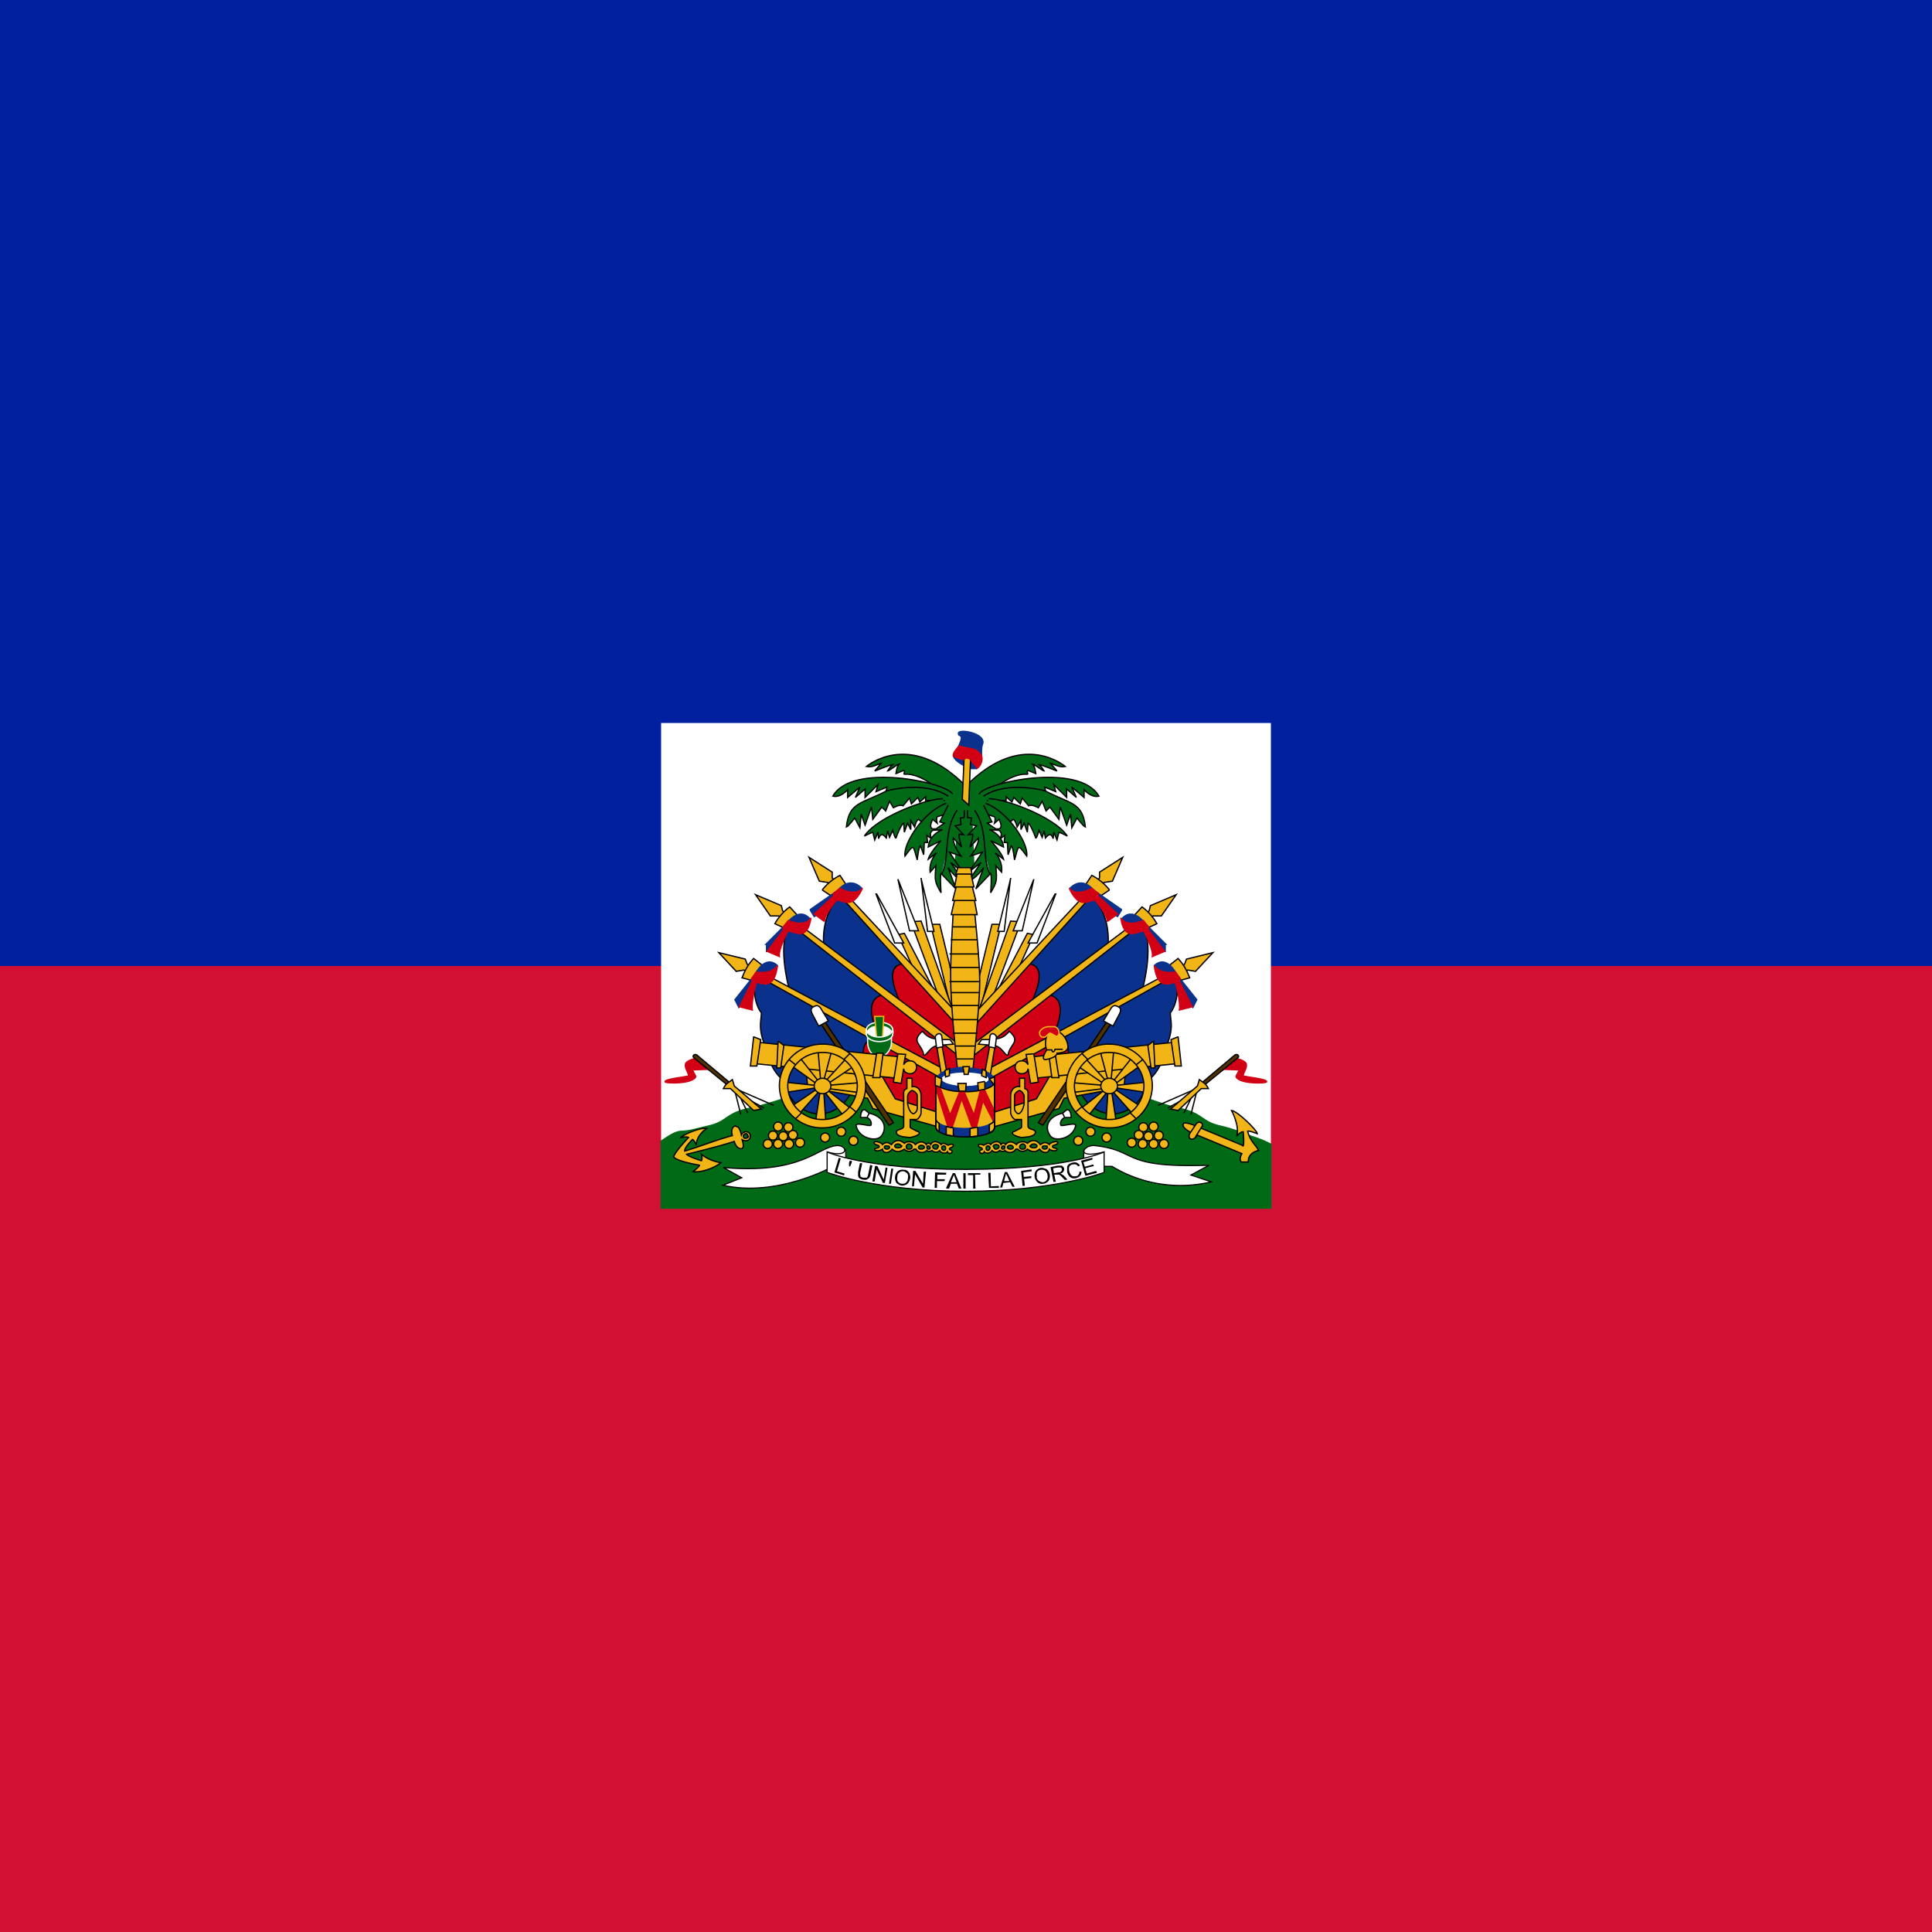 <svg viewBox="0 0 512 512" xmlns="http://www.w3.org/2000/svg" xmlns:xlink="http://www.w3.org/1999/xlink"><path d="m0 0h512v512h-512z" fill="#d21034"/><path d="m0 0h512v256h-512z" fill="#00209f"/><g fill="#f1b517" stroke="#000" stroke-width=".2"><path d="m175.2 191.6h161.6v128.6h-161.6z" fill="#fff" stroke="none"/><path d="m288.5 284.6-33 1-32.8.3s-16.8 6.3-23.7 7.7-6 3.6-11.3 4.8c-4.3 1-4.8 1.3-7.3 1.4-1.5.1-3.3 1.3-5.2 2.6v17.8h161.6v-17a31.8 31.8 0 0 0 -5.2-2.1c-2.3-.8-4-1.7-8.2-2.7-5.3-1.2-4.4-3.4-11.3-4.8s-23.6-9-23.6-9z" fill="#016a16" stroke="#016a16" stroke-width=".3"/><g transform="matrix(1.707 0 0 1.707 -170.7 0)"><g><g id="a"><path d="m244.5 143.5h1.4l2.6 10.7-.6 3.4-3.4-14z"/><path d="m243 136.3 1 8.3h1l-2-8.2z" fill="#fff"/><path d="m245.7 154.6-4.3-11.5 1.6-.1 5 14z"/><path d="m239.4 136.5 1.8 8h1.4z" fill="#fff"/><path d="m241.9 150.6-2.5-5.5 1-.2 4.7 9z"/><path d="m236 138.8 2.9 7.6h1.4l-4.2-7.6z" fill="#fff"/><path d="m242.3 151.4-11.5-12.5c-3.6 2.8-2.9 8-2.9 8l13 10.2 1.3-5.7z" fill="#0a328c"/><path d="m248.9 158.2-8.5-8.6c-3.6.2-.8 5.5-.6 6.2l9 7.7v-5.3z" fill="#d20014"/><path d="m248.1 156.8-17.5-18.8-.7.5 18.6 20.6zm-18.5-20-.4-.5v-.9l-3.6-2.3 1.6 3.7 1.3.2.3.4z"/><path d="m227.7 138.1a8.4 8.4 0 0 1 2.7-2.2l1 1.5-2.2 1.8-1.5-1z"/><path d="m225.8 141.3.6 1c.4-.1 4-3.5 4-3.5h2.7l.7-.9c-2-2-3.7.3-3.7.3l-4.3 3z" fill="#0a328c" stroke="#0a328c"/><path d="m228 143c0-1 1.8-3.2 2-3.3 1.3.4 2.5 1.2 3.9-1.8-1.2 1.4-3.5 0-3.5 0l-1 .8v.4l-3 2.8 1.5 1.1z" fill="#d20014" stroke="#d20014"/><path d="m237.3 154.7-14.4-11.4c-2.5 2.5-.4 10.2-.4 10.2l14 7.6.7-6.4z" fill="#0a328c"/><path d="m249.2 164-11.9-9.6c-4 .6-.8 6.5-.6 7.2l12.5 6.8v-4.5z" fill="#d20014"/><path d="m248.7 162-25.6-19.2-.5.6 26.8 21zm-26.8-20.2-.4-.4-.2-.8-4-1.7 2.3 3.3h1.3l.4.4z"/><path d="m220.3 143.4a8.2 8.2 0 0 1 2.3-2.6l1.2 1.3-1.8 2.1z"/><path d="m219 146.6v1.1c.4-.2 3.7-3.7 3.7-3.7l2.5-.5.6-.8c-1.8-2.1-3.7.7-3.7.7l-3.2 3.2z" fill="#0a328c" stroke="#0a328c"/><path d="m221 148.5c-.2-1 1.2-3.8 1.4-4 1.6.5 3 1.2 3.5-2-1 1.6-3.5.4-3.5.4l-.8 1v.5l-2.5 3.3z" fill="#d20014" stroke="#d20014"/><path d="m236.2 161.7a2783.3 2783.3 0 0 1 -18.5-10.5c-1.3 2.3-.1 5.5.5 6 0 1.5-.6 2.3.7 5.5.4 2 1.3 3.9 2.7 5 1.6 6.4 8.2 6.9 10.7 1.6l4-7.6z" fill="#0a328c"/><path d="m248.3 168.5-12.5-7.3c-4 .5 0 8 .3 8.7l12.2 4.3z" fill="#d20014"/><path d="m246.2 165.8-28.3-15-.5.6 30 16.7zm-29.7-15.8-.5-.3-.3-.8-4.1-1 2.7 2.9 1.2-.2.6.3z"/><path d="m215.2 151.8c.4-1 .8-1.9 1.8-3l1.4 1.1-1.4 2.4z"/><path d="m214.1 155.2.6 1.2 3-4.6 2.5-.9.5-1c-2-1.8-3.5 1.4-3.5 1.4z" fill="#0a328c" stroke="#0a328c"/><path d="m216.8 156.8c-.2-1 .5-4.2.7-4.3 1.5.5 2.8.6 3.2-2.6-1 1.5-3.3 1-3.3 1l-.7 1 .1.4-2 4z" fill="#d20014" stroke="#d20014"/></g><use height="100%" transform="matrix(-1 0 0 1 499.9 0)" width="100%" xlink:href="#a"/></g><g><path d="m248.8 125.6-.5 9h2.9l-.4-9 3-.3-.3-3.6-7.5.3v3.2z" fill="#016a16" stroke="#016a16"/><g id="b" fill="#016a16"><path d="m249.8 121.9c-7.8-7.8-13.9-4-15.3-2.9 1 .2 1.8-.4 2.3-.5l-1 1.2s2.5-1 2.8-1c-.4.3-.8 1-.8 1 .2 0 1.6-1.1 1.8-1.1-.4.4-.5 1.5-.5 1.5l1.2-.5c.3.2-.1.6.1.6 2-.2 4.7 1.7 5 2.3"/><path d="m247.9 123.3c-.8-1.8-15.6-5-18.6.3 1.2.3 2.3-1 2.3-1v1.2l1.9-1.6-.7 1.6 1.5-1.3v1.3l2-2-.3 1.1 1.7-.7-.2 1"/><path d="m247.2 123.6c-3.8-2.5-9.6-.8-9.6-.8-3.8 2-5.8 1.7-6.2 5.6.3-.1 1.3-1.4 1.3-1.4l.8 1.5.2-2.1.6 1.7 1-2.8.2 1.9 1.4-1.9.6.6.6-1.5.6 1s1-.6 1.5-.3l1-1.2.3.9 1-1 .3.7.9-.8v.6h3"/><path d="m246.4 124c-2.7 0-10.3 2.9-12.2 5.8a13.3 13.3 0 0 1 1.3-.6l.3 1.2.5-1.2.1 1c.3-.8.6-.8 1.2-.1l.2-1.1.3 1 .5-1.1s.3 1.2.5 1.2c0 0 .8-2.2 1.2-2.3l.1 1.4.5-1.4.5 1v-1.4l.6 1s.2-1 .6-1.2l.8.7 3.4-2.5"/><path d="m246.9 124.7c-3.5 1.3-6.7 6.2-6.4 8.2 1.5-2 1.2-1.7 1.9.6 0 0 .2-2 .5-2.2l.5 1.4.1-1.9h.5l-.1-1.1.7.5c-.2-.7-.3-.9.4-1.5 0 0-1 .1-.2-1.5l.7.6s-.2-.7 0-1l2.6-.8"/><path d="m247.2 125-1.3 2.6.7.2-1.6 1.1 1.3-.1s-2 .7-2.2 2.7l2-1s-1.7 1.8-2 2.9l1.3-1s-1.2 1.2-1 3l.9-1c-.2 2.3-.2 2.5.8 4.2 0 0-.2-2.6 0-3l2.3 2.4-1.2-3.3s1.4 2 2.2 1.9l-1.8-2.7 1.8 1.4-2-3 1.8.6s-1.3-1.7-1.2-2.8l1.3 1.4s-.5-1.5-.4-2l.7.1-1.3-1.4.9-.2-.1-1 .6-.1v-1.1m-1.1 0c-2.2 3-1.1 7.5-2.4 9.9"/></g><use height="100%" transform="matrix(-1 0 0 1 499.9 0)" width="100%" xlink:href="#b"/><path d="m251 166.5s1.1-10 1.1-14.2c0-3.4-.8-10.8-.8-10.8h-3.3s-.5 7.4-.4 10.8c0 4.2 1.1 14.2 1.1 14.2z"/><path d="m247.7 142h4l-.5-2.7h-2.9l-.6 2.6z"/><path d="m248 139.8h3.5l-.7-2.7h-2.2l-.7 2.7z"/><path d="m248.2 137.7h3l-.6-2.7h-1.9z"/><path d="m250.7 134.7h-2l-.3 1h2.5zm.4 29.7h-2.6m2.8-2h-3m3.4-2h-3.8m4-2.1h-4m4-2.2h-4.1m4.2-2h-4.4m4.4-1.7h-4.6m4.6-2.2h-4.6m4.5-2.1h-4.5m4.3-2.2h-4.1m3.9-2h-3.7"/><path d="m250 119c-.8-.3-2.3-1.3-1.9-1.9l.7-1.2c1-2.2 0-1.4 0-2-.2-.8 3.8-.2 3.8 1.3 0 .5-.3.2-.2 2.6l-.8 1.5a3.5 3.5 0 0 1 -1.7-.2z" fill="#0a328c" stroke="#0a328c"/><path d="m250.4 125-1-.9.3-7.1 1 .3-.3 7.6z"/><path d="m251.7 119.3c.6-.4 1-1.5.6-2.1-1-1.3-1.7-.8-3.4-1.4-.3.4-1 1-.9 1.6 2.3 1 1.4.2 2.2.3.4 0 .6.5 1.5 1.5z" fill="#d20014" stroke="#d20014"/></g><g><use height="100%" transform="matrix(1 0 0 -1 0 320.4)" width="100%" xlink:href="#c"/><path d="m238.4 161.8c0 1.2-.9 2.3-1.9 2.3s-1.8-1-1.8-2.4v-1.2h3.7v1.2z" fill="#016a16" stroke="#fff" stroke-linecap="round"/><ellipse cx="236.5" cy="160.1" fill="#fff" rx="1.8" ry=".9" stroke="none"/><path d="m236.1 161-.3-3.2h1.4l-.2 3.3h-.9z" fill="#016a16" stroke="#f1b517"/><path id="c" d="m238.5 160.1c-.2.5-1 .9-2 .9s-1.7-.4-2-.9a.8.8 0 0 0 0 .4c0 .7.9 1.2 2 1.2 1.2 0 2.1-.5 2.1-1.2a.8.8 0 0 0 0-.4z" fill="#016a16" stroke="#fff" stroke-linecap="round"/><g id="d"><path d="m246 172.8-7-2.2-3.1-5.3-10.9-.5.4 4 9.3 1.7.8 1.6 10.7 3z"/><path d="m238.7 174.3-11.2-16.5-.5.5 11 16.4z" fill="#503200"/><path d="m228.6 158.5-1.2-2c-.3-.4-.6-.5-1.1-.2-.5.2-.4.7-.2 1.1l1 1.9z" fill="#fff"/><path d="m240 164.1-22.5-2.3-.6 3.3 22.4 2.3z"/><path d="m217 161-.5 4.5h1l.6-4.1-1-.4zm3.8.7-.2 4.1h.6l.5-3.5-.8-.6zm15.3 1.8-.6 3.8h1.1l.5-3.8zm3.3.1-.7 4.4 1.2.2.4-2.3c0 .5.5.8 1 .8.6 0 1-.5 1-1 0-.6-.4-1-1-1a1 1 0 0 0 -1 .6l.3-1.6zm-8 .7-3.2 3.5.4.4 4-2.7-1.3-1.2zm-7.4 8.7 3.1-3.5-.3-.4-4 2.7zm8.1-.9-3.7-2.9-.4.3 3 3.8zm-9.3-6.7 3.9 2.8.4-.3-3-3.8zm4.2-2.3.4 4.6h.5l1.2-4.5zm1.2 11-.3-4.5h-.6l-.7 4.6h1.6zm5.1-6-4.8.4v.5l4.8.6v-1.6zm-11.4 1.5 4.7-.7v-.4l-4.8-.5v1.6z"/><ellipse cx="227.7" cy="168.6" rx="1.3" ry="1.2"/><path d="m234.4 168.6c0 3.5-3 6.5-6.7 6.5a6.6 6.6 0 0 1 -6.7-6.5c0-3.6 3-6.5 6.7-6.5a6.6 6.6 0 0 1 6.7 6.5zm-1.3 0a5.3 5.3 0 0 1 -5.4 5.2 5.3 5.3 0 0 1 -5.4-5.3 5.3 5.3 0 0 1 5.4-5.1 5.3 5.3 0 0 1 5.4 5.2z" fill-rule="evenodd" stroke-linecap="round"/><path d="m223.5 165.3-1-.8m8.5 0 1-1m1 9.2-1.1-.9m-8.4 1.9 1-1m21.7-10.6 1.1 6-.9.4-1-6.3h.8z"/><path d="m245.6 161.4c-.5-.3-1.2.1-2.4-1.3-1.9 1.7 0 2 .2 3.7.5.2.9-1.4 2.3-1.5l2.3-.2-.5-.7h-2z" fill="#fff"/><path d="m246.4 162.5-.2-1.7c-.3-.7-1-.1-1 .2l.2 1.7z" fill="#fff"/><path d="m240.8 167.4v1.6c-.6.2-.5.6-.5 1.2v4.7c-.1.4-.7.4-1 .6-.3.3-.2.8 1 1l1 .1c1.5-.3 1.8-.8 1-1-.3-.2-.9-.4-1-.6v-1.2h1c.2 0 .7-.6.7-1.1v-2.5c0-1.4-1-1.6-1.4-1.5v-1.3zm1.6 2.7c0-.4-.6-.8-.8-.8s-.7.5-.7.9v1c0 .4.3 1.6.9 1.7.2 0 .6-.4.6-.8z" fill-rule="evenodd"/><path d="m234.3 172.3c-.7-.2-.7 1.2-.7 1.2h1c.5.2.8.8.6 1.2-.3.2-2.2-.5-2.3 0 .3 1.9 2.9 2.6 3.8 1.8.9-.9 1.1-3-1.8-3.7zm.6.6-.3.6" fill="#fff"/><path d="m215 173-1-4m2.1 3.8-1.5-3.1m4 2.3-3.3-1.8m4.8 1.4-6.2-2.7"/><path d="m210.2 166-2.6.1c-.2.1.5.9.4 1.1-.6 1.1-4.4 1-4.7.8-.5-.5 3.5-.8 3.6-1 0-.4-.6-1.2-.5-1.7 0-.7 1.7-1 1.7-1z" fill="#d20014" stroke="#d20014"/><path d="m213.2 168-5-4.2s-.3-.2-.5 0 0 .4 0 .4l5.4 4.4.1-.5z" fill="#503200"/><path d="m218.2 172.2-4.2-3.6-.3-1-.8.6c-.3.2-.6.8-.6.8h1.1l3.6 3.4 1.1-.2z"/><ellipse cx="232.5" cy="177.1" rx=".7" ry=".7"/><ellipse cx="230.6" cy="175.7" rx=".7" ry=".7"/><ellipse cx="228.1" cy="176.6" rx=".7" ry=".7"/><ellipse cx="224.2" cy="177.4" rx=".7" ry=".7"/><ellipse cx="222.5" cy="177.6" rx=".7" ry=".7"/><ellipse cx="220.8" cy="177.6" rx=".7" ry=".7"/><ellipse cx="219.2" cy="177.6" rx=".7" ry=".7"/><ellipse cx="220" cy="176.3" rx=".7" ry=".7"/><ellipse cx="221.6" cy="176.4" rx=".7" ry=".7"/><ellipse cx="223.1" cy="176.2" rx=".7" ry=".7"/><ellipse cx="222.4" cy="175" rx=".7" ry=".7"/><ellipse cx="220.8" cy="174.9" rx=".7" ry=".7"/><path d="m236.5 178c0-.3-.8-.2-.8-.6s1.2 0 1.3.3c.7-.6 1-.2 1.4 0 .6-.8 1.3-.8 2-.2.4-.4 1.4-.3 1.7.2.7-.6 1.3-.5 1.7 0 .2-.3.5-.3.7 0 .3-.7 1.2-.5 1.6 0 .3-.4.7-.1 1.1.1.3-.2.8-.2.8 0 0 .4-.6.3-.6.6 0 .2.4 0 .4.4 0 .3-.6.4-.7 0-.3.4-1.1.2-1.2-.2a.8.8 0 0 1 -1.2 0c-.3.2-.7.2-.8 0-.5.5-1.4.4-1.7-.2h-.3a1 1 0 0 1 -1.5 0c-.9.6-1.4.4-1.9 0-.5.7-1.4.7-1.5 0-.4.3-1.2.4-1.2 0 0-.2.7-.1.7-.4zm1.6.1c0 .2-.2.3-.4.3s-.4-.1-.4-.3.1-.2.4-.2.4.1.4.2zm1.9-.2c0 .2-.3.3-.6.3s-.5-.1-.5-.3c0-.1.2-.3.5-.3s.5.2.5.3zm3.5.2c0 .2-.2.3-.5.3s-.4-.1-.4-.3c0-.1.2-.3.4-.3s.5.1.5.3zm-1.9 0c0 .2-.2.3-.5.3s-.4-.1-.4-.4c0-.2.2-.4.4-.4s.5.2.5.4zm4 0c0 .1-.1.3-.3.3-.3 0-.5-.2-.5-.4s.2-.3.5-.3c.2 0 .4.1.4.3zm-1.2 0c0 .2 0 .3-.2.3s-.3-.1-.3-.3.1-.2.3-.2zm2.4.1c0 .2 0 .4-.3.4-.1 0-.3-.2-.3-.4s.2-.3.3-.3c.2 0 .3.1.3.3z" fill-rule="evenodd"/></g><use height="100%" transform="matrix(-1 0 0 1 499.9 0)" width="100%" xlink:href="#d"/><path d="m249.8 165.7c-2.5 0-4.5 1-4.5 2.1 0 .2 0 .4.2.6.5.6 2.3 1 4.4 1 2 0 3.6-.3 4.2-.9.2-.2.3-.4.3-.7 0-1.1-2-2-4.6-2z" fill="#0a328c" stroke="#0a328c"/><path d="m254.4 168v7c0 .9-2 1.5-4.5 1.5s-4.6-.6-4.6-1.5v-7c0 .8 2 1.5 4.5 1.5 2.6 0 4.6-.7 4.6-1.5z"/><path d="m245.3 168v1l2.2 7 1.8-5.4 2 5.5 1.3-5.2 1.8 3.5v-1.9l-1.6-3.4a8.3 8.3 0 0 1 -.6.2l-1 3.8-1.5-3.6a14.5 14.5 0 0 1 -.7 0l-1.5 3.6-1.6-4.4c-.4-.2-.6-.5-.6-.7z" fill="#d20014" stroke="#d20014"/><path d="m254.4 173.7v1.3c0 .9-2 1.5-4.5 1.5s-4.6-.6-4.6-1.5v-1.3c0 .9 2 1.5 4.5 1.5 2.6 0 4.6-.6 4.6-1.5z" fill="#0a328c" stroke="#0a328c"/><path d="m251.7 175-1.1.2v1.3l1.2-.1v-1.3zm-4.8-.1v1.3l1.1.2v-1.3a8.9 8.9 0 0 1 -1.1-.2zm-1.6-1.2v1.3c0 .3.2.5.5.7v-1.3c-.3-.2-.5-.4-.5-.7zm9.1.2c0 .2-.4.5-.8.7v1.3c.5-.2.8-.5.8-.9v-1z"/><path d="m254.4 168v7c0 .9-2 1.5-4.5 1.5s-4.6-.6-4.6-1.5v-7" fill="none"/><path d="m253.4 167.5c0 .5-1.6 1-3.5 1-2 0-3.6-.5-3.6-1s1.6-.9 3.5-.9c2 0 3.6.4 3.6 1z" fill="#fff" stroke="#fff"/><path d="m248.7 168.2.2 1.2h1l.1-1.2zm4.1-.3-1 .2.1 1.2 1-.2v-1.1zm-5.4-2-.7.3.1 1 .6-.2v-1zm2.4-.3h-.3l.2 1.2h.6l.2-1.2a9.7 9.7 0 0 0 -.7 0zm2.7.4-.1 1 .7.3v-1a5.3 5.3 0 0 0 -.6-.3zm-6.5 2.8.2-1.3-1-.5v1.5zm8.4-.3v-1.3l-.8.3zm9.3-8.5c.8 0 2 1 2.1 2.5 0 1-1.7 1-1.7 1 0 .5-1 .9-1.8 1-.8 0 .2-1.5.2-1.5-.5-1.3.2-2.7.2-2.7z"/><path d="m262.5 163h.8s0 .3.2.3.3-.4.3-.4h1.2"/><path d="m264.1 160.9c.7-.5.1-1.5-.4-1.5h-1c-.6 0-1.4.6-1.3 1 0 .5.4.7.8.6.2 0 .6-.6.8-.6.3 0 1 .6 1.1.5z" fill="#d20014" stroke="#f1b517"/><path d="m214.2 174.8c-.6.1-.7.8-.5 1.5-2.6.7-5 1.7-7.4 2.4-.1-.5 1.2-1.8 1.2-1.8.3.1.6.9.6.9 0-1.6 1.6-2.6 1.6-2.6-1-.2-3.7 1-4 1.4 0 0 1-.2 1.2 0 0 0-2.2 2.3-2.3 3 .4.7 4 1.3 4 1.3 0 .2-1 1-1 1 1.5.2 3.7-.8 4.3-1.4 0 0-1.7-.2-3-1.3 0 0 .2.7 0 1 0 0-2-.6-2.3-1 0 0 5-1.2 7.4-2 .1.5.6 1.3 1.2 1.1.3-.1.2-.8 0-1.4a.8.8 0 0 0 .6.2c.4 0 .7-.3.7-.7s-.3-.7-.7-.7a.8.8 0 0 0 -.7.5c-.1-.5-.4-1.4-.8-1.3zm2 1.6c0 .2-.2.3-.4.3a.3.3 0 0 1 -.4-.3c0-.2.2-.4.4-.4s.3.2.3.4z" fill-rule="evenodd"/><path d="m293 177.9c.2-.4 0-2.2 0-2.2-.5 0-1 .7-1 .7.5-1.6-.8-4-.8-4 .9.1 3.9 3 4 3.6 0 0-1.3-.5-1.5-.4.3 1.5 1.3 2.2 1.7 3 0 0-1.7.3-1.6 1.8h-1.1c-.4-.5.1-1.3.1-1.3l-7.7-3.2c-.5-.2-1.6-.8-1.4-1.4.1-.5 2 .3 2.4.5l7 2.9z"/><path d="m285.6 176.5 1-1.6c.3-.5-.4-1-.9-.4l-1 1.5c-.4.9.5 1.1 1 .5z"/></g></g><g fill="#fff" stroke-width=".3"><path d="m224.2 307.8-.1-3-3.8.1-.2 3.4z"/><path d="m196.7 312.2-5-2.8c20.7 1.9 25-5.4 30-5.8 3-.2 3.5 3.4-2.4 1.7l1.5 3.8s-14.8 8.3-29.2 5l5-2zm90.5-4.4v-3h4.7l.2 3.4-5-.4z"/><path d="m315.6 311.4 4.8-2.6c-23.8.8-18.4-3.9-30.3-5.2-3-.3-5.4 3.7 2.4 1.7l-1.5 3.8h3.7a35 35 0 0 0 26.3 4.1z"/><path d="m219.2 305.3v5.4s13.2 5 36.7 5c23.6 0 36.7-5 36.7-5v-5.4s-10 4.6-36.7 4.6c-26.6 0-36.7-4.6-36.7-4.6z"/></g><path d="m221.1 310.8 1.2-4 .5.2-1 3.4 2 .6-.1.5-2.6-.8zm3.9-1.8v-.8l.2-.6.6.1-.2.7-.3.7h-.3zm5.6-.3.6.2-.5 2.3c0 .4-.2.7-.4 1l-.6.4a2 2 0 0 1 -1 0 2 2 0 0 1 -1-.4 1.1 1.1 0 0 1 -.3-.6v-1l.5-2.4.6.1-.5 2.3c-.1.4-.1.7 0 .8 0 .2 0 .4.2.5l.5.2h1c.2-.2.3-.5.4-1zm.6 4.3.7-4h.6l1.7 3.6.5-3.2.5.1-.7 4h-.5l-1.7-3.6-.5 3.2h-.6zm4.4.7.6-4h.5l-.6 4zm1.6-1.8a2.2 2.2 0 0 1 .7-1.5 2 2 0 0 1 1.6-.4c.4 0 .7.1 1 .3.3.3.5.5.6.9.1.3.2.7.1 1.1a2.4 2.4 0 0 1 -.4 1c-.2.4-.5.6-.8.7a2.2 2.2 0 0 1 -1 .2 2 2 0 0 1 -1-.4c-.4-.2-.6-.5-.7-.9a2.2 2.2 0 0 1 -.1-1zm.6 0c-.1.6 0 1 .2 1.3.3.3.6.5 1 .5s.8 0 1.1-.3.5-.6.5-1.2a2 2 0 0 0 0-.9 1.3 1.3 0 0 0 -.5-.6 1.4 1.4 0 0 0 -.7-.3c-.4 0-.7 0-1 .3-.4.2-.6.7-.6 1.3zm3.9 2.5.3-4.1h.6l2 3.4.2-3.2h.6l-.4 4.2h-.5l-2-3.5-.3 3.2zm6 .4.1-4.1 3 .1-.1.5h-2.3v1.2h2l-.1.5h-2v1.8zm3 .1 1.8-4h.6l1.7 4.1h-.7l-.5-1.3h-1.6l-.5 1.3h-.6zm1.3-1.6h1.5l-.4-1.1a10.9 10.9 0 0 1 -.3-.9c0 .3-.2.5-.3.8zm3.3 1.7v-4.1h.6v4.1zm2.6 0v-3.6h-1.4v-.5h3.3v.4h-1.4l.1 3.7zm4.2-.1-.2-4.1h.6l.1 3.6 2.1-.1v.5h-2.6zm2.9-.1 1.3-4.2h.6l2 3.9h-.6l-.6-1.2-1.8.2-.3 1.2h-.6zm1-1.8h1.5l-.5-1.2a11 11 0 0 1 -.4-.8 5.3 5.3 0 0 1 -.2.8l-.3 1.2zm5 1.3-.4-4 2.8-.4v.5l-2.2.3.1 1.2 2-.2v.5l-1.9.2.2 1.8-.5.1zm3.2-2.3c-.1-.7 0-1.3.3-1.7a2 2 0 0 1 1.4-.8 2 2 0 0 1 1 .2c.4 0 .7.3.9.6a2.5 2.5 0 0 1 .3 2.2 1.7 1.7 0 0 1 -.6.8c-.3.2-.7.4-1 .4a2 2 0 0 1 -1.1-.1 1.9 1.9 0 0 1 -.8-.7 2.3 2.3 0 0 1 -.4-1zm.5-.1c.1.5.3.9.6 1 .3.3.7.4 1.1.4s.8-.3 1-.6.3-.7.2-1.3a2 2 0 0 0 -.3-.8 1.3 1.3 0 0 0 -.6-.5 1.4 1.4 0 0 0 -.8-.1 1.4 1.4 0 0 0 -1 .5c-.2.3-.2.8-.1 1.4zm4.5 1.4-.8-4 1.9-.4h.9c.2 0 .4.1.5.3.2.1.3.3.3.6a1 1 0 0 1 -.2.7c-.1.2-.4.4-.8.5l.4.2.6.4.9 1-.7.1-.7-.7a8 8 0 0 0 -.5-.5 1.3 1.3 0 0 0 -.3-.2.9.9 0 0 0 -.3 0h-1l.4 1.9h-.6zm.1-2.4 1.2-.2c.3 0 .5 0 .6-.2a.6.6 0 0 0 .3-.6.6.6 0 0 0 -.3-.5h-.7l-1.3.2zm6.7-.4h.6c0 .4-.1.8-.4 1.1-.2.3-.6.5-1 .6a2 2 0 0 1 -1.1 0 1.7 1.7 0 0 1 -.9-.7 2.7 2.7 0 0 1 -.4-1v-1.1c0-.4.2-.7.5-.9a2 2 0 0 1 1-.4 1.8 1.8 0 0 1 1 0c.4.2.7.4.9.8l-.5.2a1.3 1.3 0 0 0 -.6-.5 1.2 1.2 0 0 0 -.7 0c-.4 0-.6.1-.8.3a1 1 0 0 0 -.3.7 2.5 2.5 0 0 0 .4 1.6c.2.3.4.4.6.5.3 0 .5.1.8 0 .3 0 .5-.1.7-.4.2-.2.3-.5.2-.8zm1.6 1-1.1-3.9 3-.8v.5l-2.4.7.4 1.2 2.2-.6.2.4-2.3.6.4 1.4 2.5-.7.2.5-3 .8z" fill="#000" stroke="none"/></g></svg>